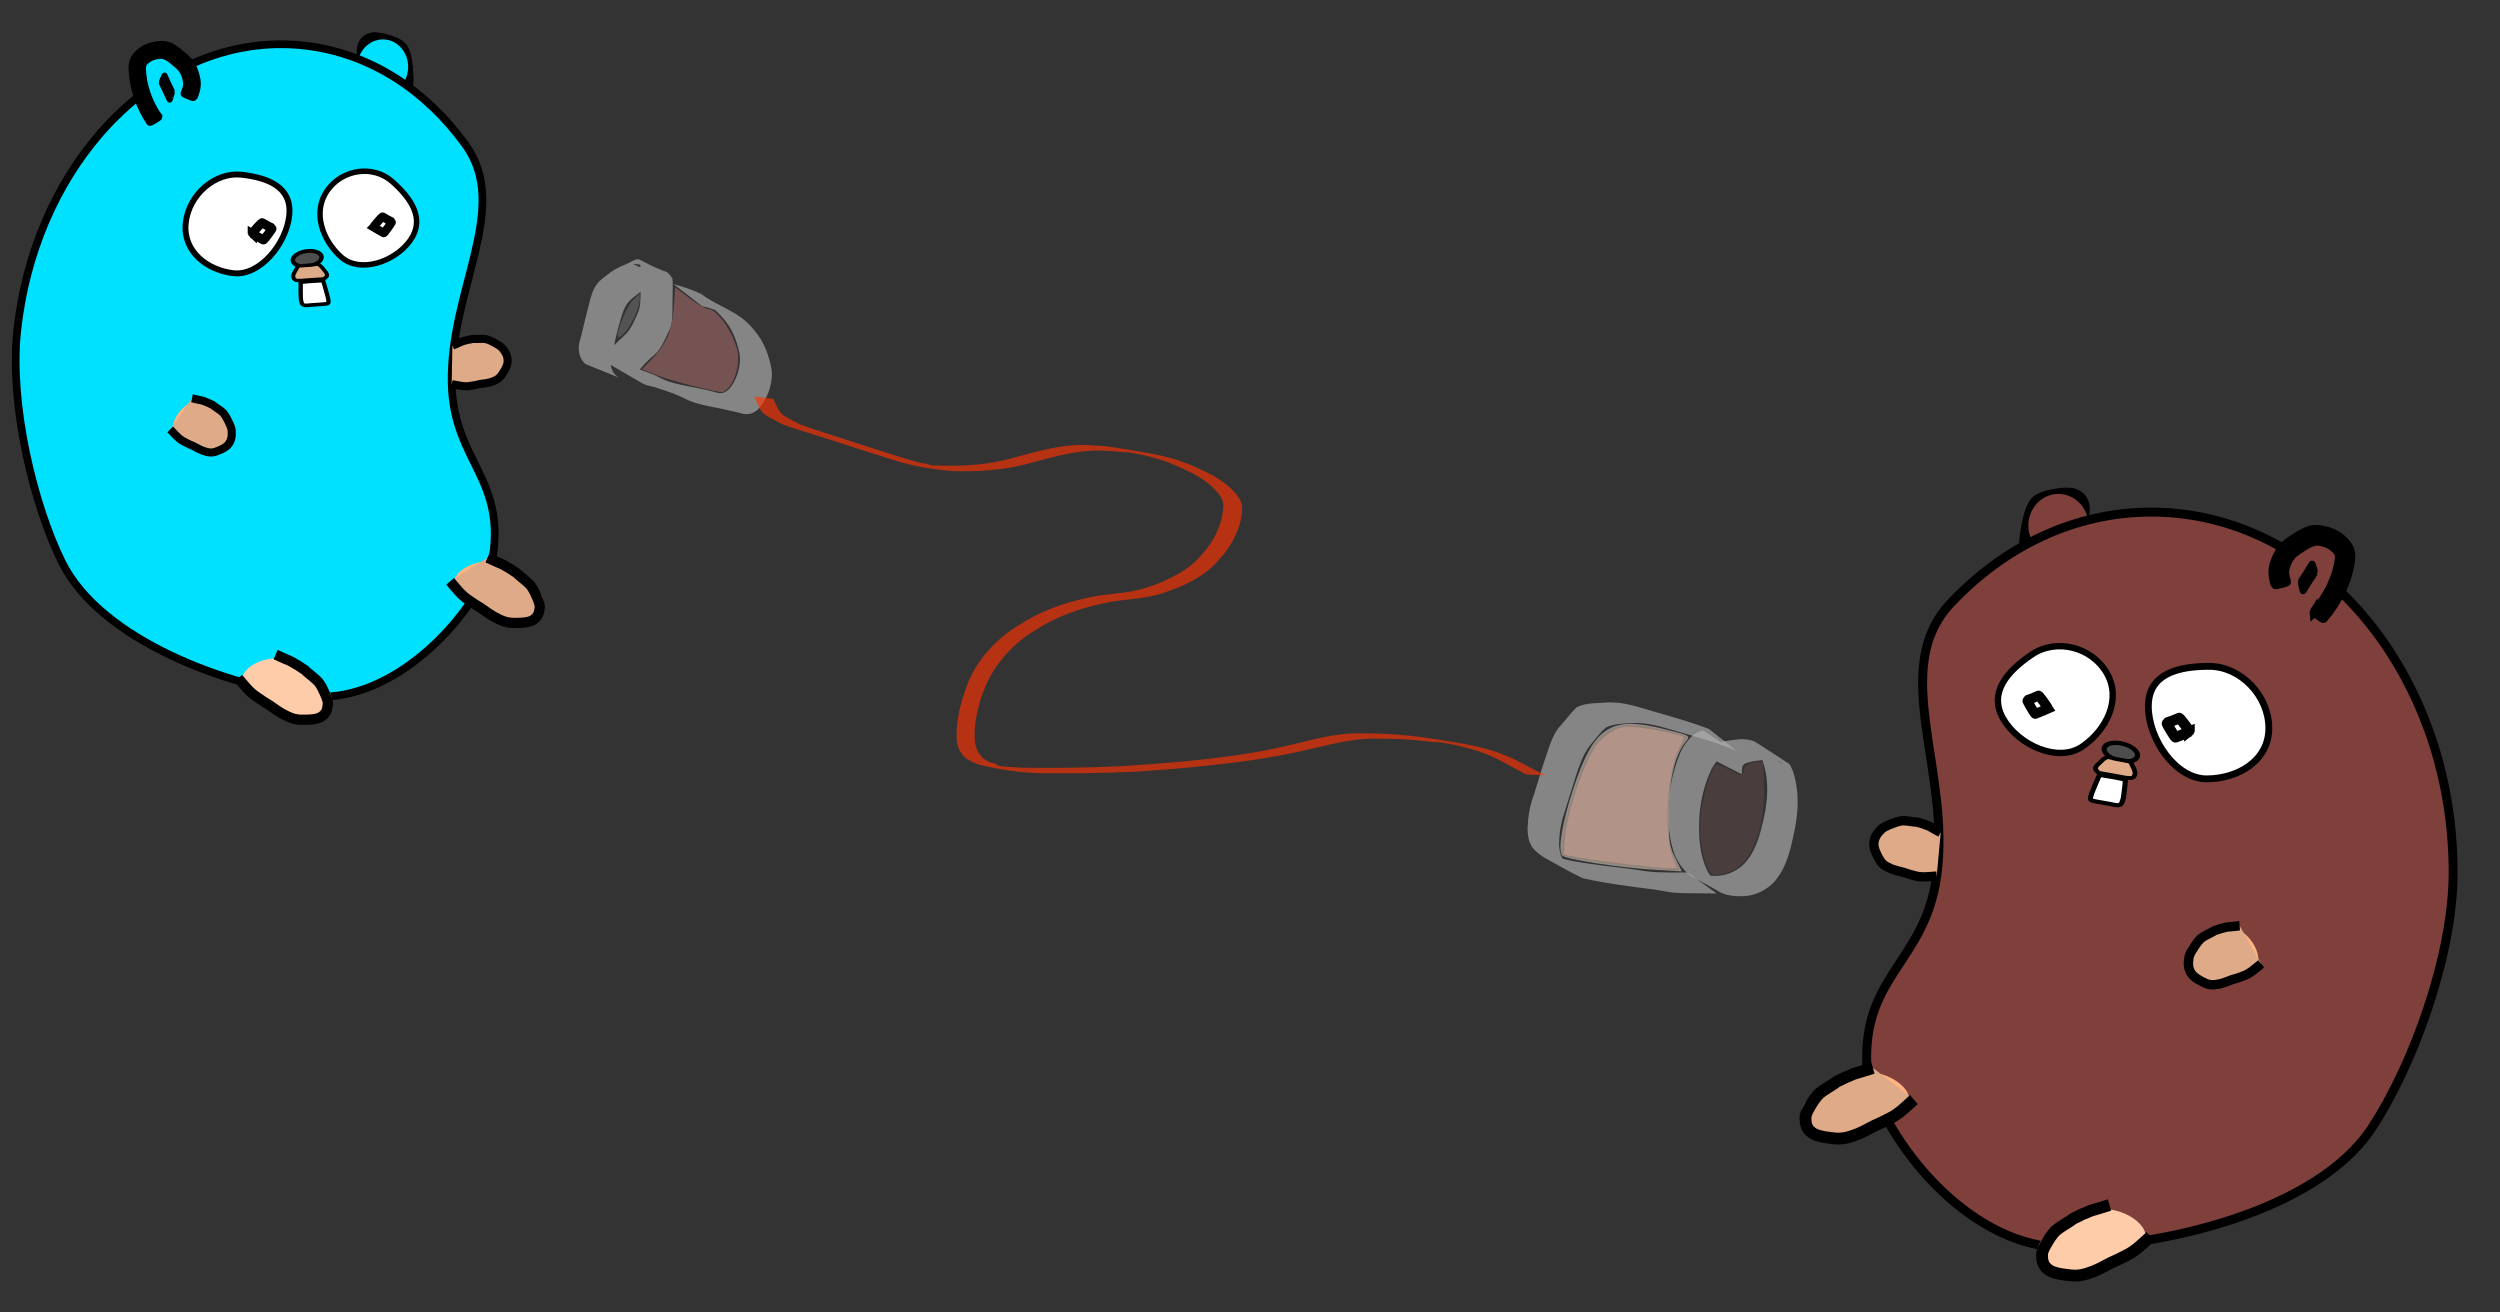 <?xml version="1.0" encoding="UTF-8" standalone="no"?>
<svg
   xmlns:dc="http://purl.org/dc/elements/1.1/"
   xmlns:cc="http://creativecommons.org/ns#"
   xmlns:rdf="http://www.w3.org/1999/02/22-rdf-syntax-ns#"
   xmlns:svg="http://www.w3.org/2000/svg"
   xmlns="http://www.w3.org/2000/svg"
   xmlns:sodipodi="http://sodipodi.sourceforge.net/DTD/sodipodi-0.dtd"
   xmlns:inkscape="http://www.inkscape.org/namespaces/inkscape"
   inkscape:version="1.0 (4035a4f, 2020-05-01)"
   sodipodi:docname="channels.svg"
   id="svg8"
   version="1.1"
   viewBox="0 0 200 105"
   height="105mm"
   width="200mm">
  <rect x="0" y="0" width="200" height="105" fill="#333333" stroke="none"/>
  <defs
     id="defs2" />
  <sodipodi:namedview
     inkscape:window-maximized="0"
     inkscape:window-y="38"
     inkscape:window-x="357"
     inkscape:window-height="1174"
     inkscape:window-width="1849"
     showgrid="false"
     inkscape:document-rotation="0"
     inkscape:current-layer="layer1"
     inkscape:document-units="mm"
     inkscape:cy="566.92913"
     inkscape:cx="944.88189"
     inkscape:zoom="0.61965417"
     inkscape:pageshadow="2"
     inkscape:pageopacity="0.0"
     borderopacity="1.0"
     bordercolor="#666666"
     pagecolor="#ffffff"
     id="base" />
  <g
     id="layer1"
     inkscape:groupmode="layer"
     inkscape:label="Layer 1">
    <path
       d="m 165.626,44.051 c 0.218,-0.73 0.332,-1.505 0.451,-2.278 0.019,-0.334 0.221,-0.95 0.101,-1.255 -0.133,-0.121 -0.305,-0.243 -0.461,-0.286 -0.063,-0.017 -0.128,-0.012 -0.192,-0.018 -0.571,-0.006 -1.135,0.092 -1.695,0.248 -0.314,0.092 -0.604,0.212 -0.816,0.575 -0.225,0.446 -0.316,0.98 -0.413,1.506 -0.064,0.342 -0.097,0.693 -0.111,1.047 -0.008,0.179 0.047,0.344 0.093,0.507 0.063,0.117 0.113,0.249 0.193,0.345 0.016,0.033 -0.51,0.598 -0.527,0.566 v 0 c -0.111,-0.19 -0.217,-0.388 -0.287,-0.618 -0.075,-0.275 -0.139,-0.564 -0.121,-0.864 0.018,-0.409 0.064,-0.815 0.14,-1.21 0.123,-0.632 0.235,-1.274 0.507,-1.812 0.051,-0.092 0.097,-0.191 0.154,-0.275 0.254,-0.382 0.616,-0.509 0.957,-0.626 0.71,-0.188 1.431,-0.329 2.155,-0.253 0.433,0.119 0.849,0.297 1.052,0.927 0.016,0.09 0.04,0.177 0.049,0.269 0.047,0.48 -0.11,0.953 -0.16,1.418 -0.126,0.783 -0.243,1.569 -0.436,2.325 -0.008,0.039 -0.637,-0.199 -0.63,-0.238 z"
       id="path953"
       style="opacity:1;fill:#000000;fill-opacity:1;stroke:#000000;stroke-width:0.635;stroke-miterlimit:4;stroke-dasharray:none;stroke-opacity:1" />
    <g
       transform="translate(-43.917,-85.948)"
       id="g1221">
      <ellipse
         style="opacity:1;fill:#7f403c;fill-opacity:1;stroke:#000000;stroke-width:0;stroke-miterlimit:4;stroke-dasharray:none;stroke-opacity:1"
         id="path981"
         cx="-208.593"
         cy="127.988"
         rx="2.406"
         ry="2.527"
         transform="scale(-1,1)" />
      <path
         id="path911"
         style="fill:#7f403c;fill-opacity:1;stroke:#000000;stroke-width:0.716;stroke-miterlimit:4;stroke-dasharray:none;stroke-opacity:1"
         d="m 198.853,156.036 c -0.984,7.103 -6.248,8.006 -5.539,15.881 2.048,6.442 8.645,13.823 15.733,13.823 7.696,0 20.185,-2.844 24.607,-9.542 3.239,-4.907 6.513,-13.721 6.513,-20.453 0,-7.151 -2.18,-13.694 -5.79,-18.732 -4.428,-6.181 -11.008,-10.098 -18.354,-10.098 -6.169,0 -11.798,2.763 -16.066,7.309 -4.957,5.28 0.069,13.352 -1.104,21.813 z"
         sodipodi:nodetypes="scsssssss" />
      <ellipse
         style="opacity:1;fill:#80413d;fill-opacity:0.994;stroke:#000000;stroke-width:0;stroke-miterlimit:4;stroke-dasharray:none;stroke-opacity:0.988"
         id="path961"
         cx="-229.162"
         cy="132.152"
         rx="2.295"
         ry="2.916"
         transform="scale(-1,1)" />
    </g>
    <path
       d="m 136.775,60.632 c -0.003,-0.946 0.276,-1.096 1.167,-1.336 0.67,-0.084 1.396,-0.256 2.071,-0.091 0.142,0.035 0.286,0.077 0.411,0.154 0.932,0.57 1.835,1.186 2.753,1.779 0.084,0.181 0.186,0.356 0.251,0.544 0.373,1.079 0.447,2.309 0.339,3.435 -0.032,0.335 -0.095,0.665 -0.142,0.998 -0.224,1.097 -0.432,2.223 -0.915,3.243 -0.25,0.528 -0.339,0.612 -0.666,1.073 -0.626,0.72 -1.482,1.175 -2.437,1.257 -0.201,0.017 -0.404,0.004 -0.607,0.006 -0.505,-0.021 -1.021,-0.096 -1.464,-0.36 -2.255,-1.34 -2.548,-1.096 -3.466,-2.719 -0.613,-1.487 -0.666,-3.106 -0.558,-4.689 0.114,-1.319 0.44,-2.598 0.959,-3.813 0.225,-0.457 0.531,-0.882 0.895,-1.239 0.24,-0.227 0.545,-0.342 0.846,-0.464 0,0 2.397,1.6 2.397,1.6 v 0 c -0.271,0.118 -0.561,0.186 -0.78,0.395 -0.375,0.282 -0.665,0.696 -0.896,1.097 -0.554,1.161 -0.864,2.408 -0.975,3.69 -0.092,1.548 -0.04,3.136 0.669,4.553 0.112,0.168 0.21,0.346 0.335,0.503 0.117,0.147 0.563,0.481 0.389,0.408 -0.706,-0.295 -1.343,-0.732 -2.019,-1.09 -0.14,-0.074 0.266,0.172 0.41,0.238 0.429,0.197 0.527,0.174 0.997,0.238 0.193,0.01 0.385,0.036 0.578,0.03 0.889,-0.029 1.716,-0.421 2.317,-1.069 0.32,-0.424 0.415,-0.511 0.659,-1.003 0.49,-0.984 0.717,-2.082 0.934,-3.15 0.042,-0.325 0.101,-0.649 0.126,-0.976 0.082,-1.091 -0.013,-2.333 -0.479,-3.342 -0.079,-0.172 -0.2,-0.321 -0.3,-0.482 0.69,0.357 1.377,0.722 2.071,1.072 0.127,0.064 -0.237,-0.161 -0.369,-0.214 -0.137,-0.055 -0.283,-0.087 -0.43,-0.105 -0.52,-0.063 -1.064,0.025 -1.577,0.094 -0.81,0.185 -0.956,0.184 -0.913,1.047 0,0 -2.578,-1.314 -2.578,-1.314 z"
       id="path833"
       style="fill:#b3b3b3;fill-opacity:0.642;stroke:#000000;stroke-width:0" />
    <path
       d="m 138.982,60.105 c -1.239,-0.56 -2.549,-0.931 -3.848,-1.32 -1.173,-0.309 -2.332,-0.752 -3.542,-0.902 -0.209,-0.026 -0.42,-0.031 -0.63,-0.047 -0.809,0.039 -1.678,0.02 -2.441,0.333 -0.549,0.439 -0.948,1.035 -1.399,1.569 -0.474,0.64 -0.735,1.416 -0.994,2.162 -0.327,1.018 -0.634,2.041 -0.961,3.058 -0.296,0.869 -0.446,1.772 -0.44,2.688 0.074,1.108 0.531,1.479 1.46,1.978 -0.605,-0.374 -1.275,-0.658 -1.815,-1.122 -0.205,-0.176 0.515,0.164 0.777,0.231 0.912,0.231 1.86,0.341 2.791,0.473 0.92,0.116 1.842,0.222 2.761,0.345 0.6,0.106 1.2,0.187 1.808,0.225 0.835,0.033 1.671,0.031 2.506,0.02 0,0 2.315,1.682 2.315,1.682 v 0 c -0.843,-0.011 -1.686,-0.017 -2.529,-0.023 -0.615,-0.008 -1.219,-0.056 -1.821,-0.192 -0.928,-0.166 -1.873,-0.246 -2.805,-0.383 -0.681,-0.097 -1.362,-0.199 -2.04,-0.318 -0.144,-0.025 -1.429,-0.262 -1.574,-0.332 -1.026,-0.488 -2,-1.077 -3,-1.615 -0.99,-0.635 -1.302,-1.059 -1.358,-2.256 0.029,-0.94 0.158,-1.87 0.501,-2.751 0.331,-1.019 0.61,-2.052 0.961,-3.064 0.265,-0.779 0.503,-1.623 1.001,-2.287 0.501,-0.544 0.933,-1.148 1.459,-1.67 0.78,-0.407 1.736,-0.311 2.588,-0.402 0.566,0.026 0.762,0.016 1.326,0.124 0.988,0.189 1.945,0.542 2.915,0.798 1.266,0.375 2.54,0.727 3.77,1.213 0,0 2.257,1.788 2.257,1.788 z"
       id="path835"
       style="fill:#b3b3b3;fill-opacity:0.642;stroke:none;stroke-width:0" />
    <path
       d="m 53.879,22.727 c 0.765,0.209 1.51,0.451 2.224,0.797 1.083,0.836 2.508,1.251 3.552,2.173 0.367,0.325 0.668,0.693 0.966,1.079 0.558,0.77 0.868,1.648 1.064,2.569 0.143,0.631 0.034,1.258 -0.144,1.868 -0.198,0.564 -0.484,1.106 -0.9,1.539 -0.372,0.311 -0.666,0.418 -1.144,0.362 -0.596,-0.15 -1.192,-0.292 -1.794,-0.417 -0.628,-0.122 -1.255,-0.239 -1.872,-0.406 -0.435,-0.124 -0.853,-0.294 -1.252,-0.505 -0.598,-0.283 -1.221,-0.504 -1.854,-0.693 -0.423,-0.186 -0.94,-0.201 -1.345,-0.431 -0.883,-0.502 -1.754,-1.024 -2.631,-1.536 -0.318,-0.422 -0.257,-0.646 0.002,-1.085 0.402,-0.482 0.877,-0.9 1.334,-1.328 0.411,-0.44 0.643,-1 0.882,-1.543 0.192,-0.368 0.243,-0.749 0.266,-1.157 0.027,-0.565 0.02,-1.13 0.002,-1.695 -0.008,-0.243 -0.01,-0.487 -0.013,-0.73 -0.021,-0.154 0.102,-0.464 -0.129,-0.437 -1.007,-0.089 -0.069,-0.017 2.347,1.381 0.023,0.014 -0.05,-0.021 -0.076,-0.029 -0.104,-0.032 -0.184,-0.036 -0.291,-0.019 -0.281,0.09 -0.541,0.235 -0.809,0.358 -0.421,0.15 -0.813,0.356 -1.173,0.62 -0.291,0.231 -0.613,0.449 -0.847,0.741 -0.322,0.409 -0.461,0.903 -0.604,1.395 -0.293,0.887 -0.452,1.806 -0.662,2.713 -0.163,0.584 -0.207,0.861 0.049,1.408 0.106,0.209 0.29,0.349 0.475,0.485 0,0 -2.686,-1.092 -2.686,-1.092 v 0 c -0.171,-0.178 -0.32,-0.369 -0.405,-0.604 -0.187,-0.567 -0.119,-0.985 0.062,-1.548 0.224,-0.906 0.43,-1.816 0.671,-2.718 0.135,-0.534 0.278,-1.067 0.611,-1.517 0.237,-0.324 0.598,-0.545 0.903,-0.801 0.368,-0.284 0.766,-0.518 1.198,-0.688 0.285,-0.108 0.551,-0.262 0.824,-0.397 0.086,-0.03 0.168,-0.073 0.258,-0.091 0.008,-0.002 0.187,-0.003 0.2,0.004 2.565,1.379 2.011,0.646 2.647,1.511 0.049,0.212 0.021,0.429 0.03,0.645 -0.002,0.24 -5.3e-4,0.48 -0.006,0.72 -0.013,0.568 -0.014,1.136 -0.022,1.705 -0.026,0.448 -0.09,0.853 -0.323,1.246 -0.267,0.571 -0.511,1.168 -0.939,1.642 -0.44,0.404 -0.903,0.791 -1.278,1.259 -0.183,0.341 -0.12,0.474 0.189,0.704 -0.77,-0.437 -1.54,-0.874 -2.309,-1.312 0.068,0.037 0.133,0.08 0.204,0.11 0.364,0.157 0.761,0.227 1.132,0.365 0.633,0.184 1.258,0.388 1.865,0.644 0.413,0.177 0.794,0.429 1.232,0.553 0.615,0.175 1.233,0.331 1.868,0.42 0.589,0.143 1.19,0.236 1.773,0.408 0.404,0.125 0.63,0.124 0.991,-0.126 0.41,-0.369 0.661,-0.887 0.833,-1.404 0.156,-0.57 0.237,-1.148 0.1,-1.733 -0.198,-0.888 -0.532,-1.722 -1.102,-2.442 -0.307,-0.369 -0.615,-0.716 -0.991,-1.016 -0.774,-0.618 -2.657,-1.562 1.285,0.646 -0.682,-0.363 -1.39,-0.637 -2.146,-0.804 0,0 -2.292,-1.765 -2.292,-1.765 z"
       id="path837"
       style="fill:#b3b3b3;fill-opacity:0.642;stroke:#000000;stroke-width:0" />
    <path
       d="m 122.113,61.967 c -0.965,-0.481 -1.878,-1.07 -2.871,-1.496 -0.357,-0.153 -0.726,-0.279 -1.088,-0.419 -1.4,-0.376 -1.475,-0.434 -2.975,-0.667 -0.107,-0.017 -0.218,0.009 -0.326,-7.9e-4 -0.548,-0.048 -1.093,-0.128 -1.641,-0.172 -1.451,-0.118 -1.832,-0.101 -3.256,-0.121 -2.011,-0.012 -3.936,0.586 -5.881,1.005 -2.033,0.438 -1.664,0.35 -3.792,0.7 -3.103,0.441 -6.227,0.729 -9.354,0.936 -2.638,0.122 -5.281,0.151 -7.921,0.116 -1.565,-0.051 -3.112,-0.289 -4.633,-0.663 -0.379,-0.093 -0.972,-0.384 -1.265,-0.67 -0.145,-0.141 -0.236,-0.33 -0.354,-0.494 -0.064,-0.211 -0.157,-0.415 -0.192,-0.633 -0.087,-0.544 -0.023,-1.241 0.05,-1.772 0.154,-1.126 0.486,-2.1 0.887,-3.156 0.611,-1.375 1.554,-2.565 2.707,-3.528 0.705,-0.589 1.068,-0.777 1.843,-1.259 1.719,-1.015 3.609,-1.599 5.555,-1.974 1.191,-0.204 2.409,-0.233 3.583,-0.537 0.689,-0.179 1.074,-0.341 1.735,-0.587 0.931,-0.409 1.851,-0.897 2.615,-1.58 0.316,-0.283 0.663,-0.702 0.94,-1.022 0.599,-0.741 1.014,-1.601 1.263,-2.517 0.067,-0.461 0.214,-0.994 0.047,-1.454 -0.038,-0.106 -0.104,-0.201 -0.156,-0.301 -0.922,-1.322 -2.475,-1.995 -3.911,-2.604 -1.177,-0.485 -2.429,-0.751 -3.682,-0.952 -0.05,-0.008 0.192,0.061 0.141,0.059 -0.371,-0.018 -0.738,-0.078 -1.108,-0.106 -0.328,-0.025 -0.658,-0.035 -0.987,-0.053 -1.937,-0.044 -3.806,0.503 -5.659,0.997 -2.097,0.583 -4.1,0.706 -6.259,0.643 -1.38,-0.109 -2.761,-0.336 -4.096,-0.707 -0.379,-0.105 -1.613,-0.502 -1.9,-0.593 -2.012,-0.646 -4.025,-1.292 -6.04,-1.928 -0.533,-0.152 -1.055,-0.338 -1.576,-0.524 -0.404,-0.24 -0.845,-0.42 -1.235,-0.682 -0.336,-0.165 -0.486,-0.49 -0.658,-0.8 -0.113,-0.238 -0.207,-0.483 -0.313,-0.724 0,0 1.52,0.177 1.52,0.177 v 0 c 0.104,0.238 0.199,0.482 0.325,0.71 0.169,0.299 0.343,0.567 0.662,0.724 0.399,0.238 0.816,0.451 1.238,0.647 0.508,0.173 1.008,0.371 1.524,0.519 1.99,0.651 3.982,1.296 5.979,1.925 0.401,0.123 1.478,0.46 1.949,0.585 0.238,0.063 0.953,0.097 0.718,0.17 -0.272,0.085 -0.562,-0.098 -0.846,-0.13 -0.454,-0.051 1.963,0.317 1.36,0.176 2.148,0.084 4.177,-0.01 6.264,-0.596 1.855,-0.506 3.727,-1.062 5.668,-1.042 0.657,0.034 1.481,0.064 2.127,0.155 0.872,0.123 1.739,0.275 2.606,0.425 0.818,0.142 1.82,0.343 2.614,0.585 0.371,0.113 0.728,0.265 1.092,0.398 1.473,0.635 3.067,1.336 3.991,2.715 0.053,0.115 0.12,0.224 0.159,0.344 0.159,0.485 0.011,1.037 -0.064,1.521 -0.27,0.935 -0.701,1.815 -1.316,2.574 -0.235,0.271 -0.691,0.811 -0.952,1.049 -0.768,0.699 -1.704,1.2 -2.646,1.618 -0.613,0.231 -1.107,0.432 -1.741,0.606 -1.172,0.321 -2.391,0.349 -3.585,0.541 -1.945,0.359 -3.838,0.919 -5.562,1.918 -0.756,0.461 -1.151,0.666 -1.839,1.232 -1.145,0.941 -2.078,2.112 -2.69,3.464 -0.132,0.344 -0.281,0.682 -0.396,1.032 -0.357,1.094 -0.695,2.654 -0.471,3.807 0.039,0.203 0.136,0.39 0.203,0.585 0.358,0.452 0.33,0.514 0.877,0.786 0.226,0.113 0.535,0.088 0.708,0.272 0.112,0.12 -0.651,-0.069 -0.49,-0.04 0.915,0.168 1.393,0.171 2.336,0.235 2.632,0.041 5.267,0.007 7.897,-0.112 3.156,-0.193 6.312,-0.448 9.443,-0.894 2.035,-0.339 1.807,-0.273 3.754,-0.703 1.944,-0.43 3.864,-1.053 5.878,-1.041 1.363,0.019 1.888,0.005 3.269,0.113 1.668,0.129 2.895,0.342 4.635,0.635 0.545,0.092 1.091,0.188 1.63,0.311 0.471,0.108 0.933,0.255 1.399,0.383 0.371,0.144 0.747,0.275 1.112,0.431 1.018,0.437 1.949,1.048 2.968,1.481 0,0 -1.544,-0.05 -1.544,-0.05 z"
       id="path845"
       style="fill:#ff3300;fill-opacity:0.642;stroke:#000000;stroke-width:0" />
    <path
       id="path849"
       d="m 138.247,69.798 c 1.762,-0.565 2.877,-3.133 2.877,-6.624 0,-1.146 -0.056,-2.14 -0.125,-2.208 -0.069,-0.069 -0.42,-0.049 -0.781,0.044 -0.459,0.118 -0.675,0.298 -0.719,0.597 -0.077,0.529 -0.042,0.53 -1.195,-0.054 -0.73,-0.37 -0.996,-0.427 -1.144,-0.244 -0.316,0.39 -0.803,2.006 -1.044,3.463 -0.367,2.222 0.31,5.301 1.155,5.251 0.185,-0.011 0.624,-0.112 0.975,-0.225 z"
       style="fill:#574344;fill-opacity:0.642;stroke:none;stroke-width:0" />
    <path
       id="path873"
       d="m 134.028,68.656 c -0.481,-0.971 -0.521,-1.242 -0.521,-3.495 0,-2.658 0.451,-4.678 1.28,-5.732 0.472,-0.601 0.56,-0.542 -1.653,-1.104 -4.299,-1.091 -5.631,-0.208 -7.285,4.824 -0.867,2.638 -1.226,4.787 -0.883,5.285 0.211,0.307 4.67,0.993 7.5,1.155 l 2.084,0.119 z"
       style="fill:#c8beb7;fill-opacity:0.642;stroke:#000000;stroke-width:0" />
    <path
       id="path875"
       d="m 133.863,68.472 c -0.443,-1.097 -0.466,-1.336 -0.363,-3.745 0.123,-2.867 0.305,-3.773 1.003,-4.979 l 0.477,-0.823 -1.03,-0.291 c -4.924,-1.389 -6.236,-0.64 -7.972,4.553 -0.513,1.533 -0.845,2.928 -0.914,3.831 l -0.107,1.42 0.954,0.204 c 1.255,0.268 5.06,0.759 6.936,0.895 l 1.489,0.108 z"
       style="fill:#917c6f;fill-opacity:0.642;stroke:#000000;stroke-width:0" />
    <path
       id="path877"
       d="m 133.781,68.478 c -0.694,-1.826 -0.41,-6.631 0.501,-8.487 0.262,-0.533 0.455,-0.991 0.428,-1.017 -0.17,-0.17 -2.593,-0.687 -3.669,-0.783 -1.119,-0.1 -1.402,-0.054 -2.097,0.336 -0.442,0.248 -1.022,0.767 -1.289,1.153 -1.024,1.477 -2.355,5.524 -2.476,7.527 l -0.071,1.169 1.27,0.235 c 1.604,0.297 6.209,0.845 7.101,0.845 h 0.674 z"
       style="fill:#c39d93;fill-opacity:0.642;stroke:#000000;stroke-width:0" />
    <path
       id="path879"
       d="m 58.295,30.999 c 0.597,-0.66 0.924,-2.117 0.679,-3.027 -0.421,-1.563 -1.625,-3.242 -2.327,-3.242 -0.175,0 -0.839,-0.39 -1.475,-0.867 l -1.157,-0.867 -0.108,1.599 c -0.124,1.846 -0.582,2.916 -1.775,4.153 l -0.768,0.796 1.326,0.521 c 1.057,0.415 4.562,1.305 5.144,1.305 0.069,0 0.277,-0.167 0.462,-0.372 z"
       style="fill:#9c6666;fill-opacity:0.642;stroke:#000000;stroke-width:0" />
    <path
       id="path881"
       d="m 49.966,26.634 c 0.529,-0.563 1.207,-2.058 1.213,-2.672 l 0.004,-0.476 -0.558,0.535 c -0.518,0.497 -1.398,2.726 -1.167,2.957 0.053,0.053 0.281,-0.102 0.507,-0.343 z"
       style="fill:#666666;fill-opacity:0.642;stroke:#000000;stroke-width:0" />
    <path
       sodipodi:nodetypes="sssss"
       d="m 171.867,56.507 c 0,2.62 2.175,5.802 4.662,5.802 2.487,0 4.978,-1.437 4.978,-4.057 0,-2.62 -2.28,-4.944 -4.767,-4.944 -2.487,0 -4.873,0.579 -4.873,3.199 z"
       style="opacity:1;fill:#ffffff;fill-opacity:1;stroke:#000000;stroke-width:0.547;stroke-miterlimit:4;stroke-dasharray:none;stroke-opacity:1"
       id="path914" />
    <path
       d="m 175.154,58.539 c -0.366,0.154 -0.734,0.305 -1.108,0.443 -0.052,0.028 -0.752,-1.128 -0.7,-1.156 v 0 c 0.338,-0.106 0.665,-0.239 0.989,-0.38 0.05,-0.033 0.868,1.061 0.819,1.094 z"
       id="path919"
       style="opacity:1;fill:#ffffff;fill-opacity:1;stroke:#000000;stroke-width:0.848;stroke-miterlimit:4;stroke-dasharray:none;stroke-opacity:1" />
    <path
       id="path914-5"
       style="opacity:1;fill:#ffffff;fill-opacity:1;stroke:#000000;stroke-width:0.51;stroke-miterlimit:4;stroke-dasharray:none;stroke-opacity:1"
       d="m 160.26,57.504 c 1.218,2.115 4.382,3.54 6.309,2.232 1.927,-1.308 3.188,-3.778 1.971,-5.892 -1.218,-2.115 -4.065,-2.792 -5.992,-1.484 -1.927,1.308 -3.506,3.03 -2.288,5.144 z"
       sodipodi:nodetypes="sssss" />
    <path
       style="opacity:1;fill:#ffffff;fill-opacity:1;stroke:#000000;stroke-width:0.79;stroke-miterlimit:4;stroke-dasharray:none;stroke-opacity:1"
       id="path919-8"
       d="m 163.834,56.69 c -0.335,0.146 -0.671,0.29 -1.012,0.421 -0.048,0.027 -0.687,-1.074 -0.64,-1.101 v 0 c 0.309,-0.101 0.608,-0.227 0.903,-0.362 0.045,-0.031 0.793,1.01 0.748,1.041 z" />
    <path
       d="m 185.13,48.922 c 0.555,-0.571 0.984,-1.24 1.34,-1.956 0.342,-0.719 0.601,-1.489 0.689,-2.286 0.066,-0.48 -0.221,-0.72 -0.559,-0.985 -0.385,-0.284 -0.837,-0.388 -1.299,-0.437 0.008,0.006 0.033,0.016 0.024,0.019 -0.055,0.017 -0.113,0.018 -0.17,0.027 -0.071,0.02 -0.142,0.037 -0.212,0.06 -0.232,0.078 -0.438,0.199 -0.648,0.324 -0.337,0.233 -0.704,0.42 -0.981,0.731 -0.256,0.288 -0.407,0.655 -0.514,1.025 -0.059,0.211 -0.051,0.417 -0.013,0.629 0.023,0.16 0.073,0.311 0.12,0.464 0.009,0.039 -0.874,0.268 -0.884,0.229 v 0 c -0.058,-0.187 -0.111,-0.375 -0.139,-0.57 -0.055,-0.338 -0.056,-0.674 0.04,-1.006 0.149,-0.474 0.351,-0.944 0.665,-1.327 0.326,-0.379 0.725,-0.638 1.146,-0.894 0.383,-0.242 0.937,-0.568 1.396,-0.6 0.164,-0.012 0.329,0.013 0.493,0.021 0.591,0.101 1.155,0.292 1.632,0.681 0.572,0.496 0.873,0.915 0.785,1.722 -0.123,0.88 -0.393,1.738 -0.771,2.536 -0.38,0.769 -0.838,1.489 -1.401,2.132 -0.022,0.032 -0.761,-0.509 -0.739,-0.542 z"
       id="path951"
       style="opacity:1;fill:#000000;fill-opacity:1;stroke:#000000;stroke-width:0.745;stroke-miterlimit:4;stroke-dasharray:none;stroke-opacity:1" />
    <path
       d="m 185.176,45.805 c -0.308,0.494 -0.62,0.973 -0.928,1.465 -0.018,0.027 -0.171,-0.741 -0.153,-0.769 v 0 c 0.293,-0.447 0.586,-0.895 0.87,-1.383 0.017,-0.033 0.229,0.656 0.212,0.688 z"
       id="path957"
       style="opacity:1;fill:#000000;fill-opacity:1;stroke:#000000;stroke-width:0.536;stroke-miterlimit:4;stroke-dasharray:none;stroke-opacity:1" />
    <path
       sodipodi:nodetypes="sssss"
       d="m 175.331,75.434 c -0.952,1.07 -0.201,3.142 1.205,3.484 1.061,0.258 2.351,-0.702 3.496,-1.168 1.407,-0.572 0.262,-2.979 -1.205,-3.484 -1.274,-0.438 -2.579,0.138 -3.496,1.168 z"
       style="opacity:1;fill:#ffb380;fill-opacity:1;stroke:#000000;stroke-width:0;stroke-miterlimit:4;stroke-dasharray:none;stroke-opacity:1"
       id="path1040" />
    <path
       sodipodi:nodetypes="csscccccccccscc"
       id="path1072"
       d="m 180.9,77.104 c -0.006,0.005 -0.011,0.009 -0.017,0.014 -0.422,0.338 -0.913,0.796 -1.42,0.96 -0.054,0.018 -0.465,0.173 -0.506,0.18 -0.584,0.147 -0.801,0.307 -1.308,0.436 -0.557,0.122 -0.918,0.155 -1.429,-0.139 0,0 -0.682,-0.311 -0.915,-0.684 -0.301,-0.469 -0.25,-0.87 -0.176,-1.339 0.07,-0.265 0.235,-0.517 0.409,-0.781 0.172,-0.261 0.323,-0.469 0.548,-0.688 0.311,-0.228 0.461,-0.266 0.8,-0.453 0.3,-0.114 -0.05,-0.074 0.639,-0.275 0.113,-0.065 0.276,-0.065 0.398,-0.111 0.174,-0.065 0.364,-0.074 0.546,-0.087 0.173,-0.007 0.537,-0.063 0.701,-0.076"
       style="fill:#deaa87;stroke:#000000;stroke-width:0.75;stroke-linecap:butt;stroke-linejoin:miter;stroke-miterlimit:4;stroke-dasharray:none;stroke-opacity:1" />
    <path
       id="path1040-6"
       style="opacity:1;fill:#ffccaa;fill-opacity:1;stroke:#000000;stroke-width:0;stroke-miterlimit:4;stroke-dasharray:none;stroke-opacity:1"
       d="m 163.402,99.11 c -1.156,1.42 0.443,3.287 2.604,3.158 1.63,-0.097 3.312,-1.519 4.897,-2.387 1.947,-1.065 -0.315,-3.141 -2.604,-3.158 -1.988,-0.015 -3.783,1.019 -4.897,2.387 z"
       sodipodi:nodetypes="sssss" />
    <path
       style="fill:none;stroke:#000000;stroke-width:0.947;stroke-linecap:butt;stroke-linejoin:miter;stroke-miterlimit:4;stroke-dasharray:none;stroke-opacity:1"
       d="m 172.035,98.925 c -0.008,0.007 -0.015,0.013 -0.022,0.02 -0.544,0.49 -1.163,1.126 -1.875,1.467 -0.076,0.037 -0.647,0.335 -0.707,0.357 -0.83,0.349 -1.113,0.588 -1.832,0.892 -0.795,0.315 -1.321,0.471 -2.147,0.344 0,0 -1.082,-0.087 -1.515,-0.389 -0.556,-0.377 -0.575,-0.806 -0.575,-1.312 0.042,-0.295 0.226,-0.61 0.421,-0.939 0.193,-0.326 0.368,-0.59 0.648,-0.891 0.407,-0.339 0.619,-0.43 1.077,-0.736 0.417,-0.219 -0.091,-0.059 0.88,-0.499 0.151,-0.105 0.393,-0.16 0.563,-0.249 0.242,-0.126 0.521,-0.2 0.788,-0.275 0.254,-0.066 0.78,-0.248 1.02,-0.317"
       id="path1072-5"
       sodipodi:nodetypes="csscccccccccscc" />
    <path
       sodipodi:nodetypes="sssss"
       d="m 144.478,88.149 c -1.156,1.42 0.443,3.287 2.604,3.158 1.63,-0.097 3.312,-1.519 4.897,-2.387 1.947,-1.065 -0.315,-3.141 -2.604,-3.158 -1.988,-0.015 -3.783,1.019 -4.897,2.387 z"
       style="opacity:1;fill:#ffb380;fill-opacity:1;stroke:#000000;stroke-width:0;stroke-miterlimit:4;stroke-dasharray:none;stroke-opacity:1"
       id="path1040-6-5" />
    <path
       sodipodi:nodetypes="csscccccccccscc"
       id="path1072-5-5"
       d="m 153.111,87.964 c -0.008,0.007 -0.015,0.013 -0.022,0.02 -0.544,0.49 -1.163,1.126 -1.875,1.467 -0.076,0.037 -0.647,0.335 -0.707,0.357 -0.83,0.349 -1.113,0.588 -1.832,0.892 -0.795,0.315 -1.321,0.471 -2.147,0.344 0,0 -1.082,-0.087 -1.515,-0.389 -0.556,-0.377 -0.575,-0.806 -0.575,-1.312 0.042,-0.295 0.226,-0.61 0.421,-0.939 0.193,-0.326 0.368,-0.59 0.648,-0.891 0.407,-0.339 0.619,-0.43 1.077,-0.736 0.417,-0.219 -0.091,-0.059 0.88,-0.499 0.151,-0.105 0.393,-0.16 0.563,-0.249 0.242,-0.126 0.521,-0.2 0.788,-0.275 0.254,-0.066 0.78,-0.248 1.02,-0.317"
       style="fill:#deaa87;stroke:#000000;stroke-width:0.947;stroke-linecap:butt;stroke-linejoin:miter;stroke-miterlimit:4;stroke-dasharray:none;stroke-opacity:1" />
    <path
       style="fill:#deaa87;stroke:#000000;stroke-width:0.75;stroke-linecap:butt;stroke-linejoin:miter;stroke-miterlimit:4;stroke-dasharray:none;stroke-opacity:1"
       d="m 154.936,70.088 c -0.008,6.7e-4 -0.015,8.6e-4 -0.022,0.001 -0.539,0.036 -1.204,0.13 -1.715,-0.025 -0.055,-0.017 -0.48,-0.124 -0.518,-0.142 -0.563,-0.214 -0.833,-0.206 -1.322,-0.39 -0.527,-0.218 -0.842,-0.398 -1.093,-0.932 0,0 -0.381,-0.645 -0.36,-1.085 0.021,-0.556 0.292,-0.857 0.622,-1.199 0.209,-0.177 0.489,-0.29 0.782,-0.406 0.29,-0.116 0.533,-0.2 0.843,-0.251 0.385,-0.009 0.53,0.045 0.916,0.086 0.311,0.078 0.001,-0.089 0.681,0.14 0.13,0.011 0.263,0.105 0.39,0.137 0.18,0.046 0.341,0.147 0.498,0.241 0.146,0.093 0.477,0.256 0.619,0.339"
       id="path1072-58"
       sodipodi:nodetypes="csscccccccccscc" />
    <g
       transform="matrix(-0.671,0,0,0.544,221.736,-21.228)"
       id="g1136">
      <ellipse
         style="opacity:1;fill:#4d4d4d;fill-opacity:1;stroke:#000000;stroke-width:0.634;stroke-miterlimit:4;stroke-dasharray:none;stroke-opacity:1"
         id="path1126"
         cx="45.665"
         cy="166.604"
         rx="2.071"
         ry="1.261"
         transform="matrix(0.955,-0.295,0.204,0.979,0,0)" />
      <path
         id="rect1128"
         style="opacity:1;fill:#ffffff;fill-opacity:1;stroke:#000000;stroke-width:0.611;stroke-miterlimit:4;stroke-dasharray:none;stroke-opacity:1"
         d="m 77.045,153.679 1.111,-0.294 1.518,-0.316 0.478,-0.1 0.515,1.495 0.379,1.133 c 0.28,1.087 0.356,1.116 -0.673,1.331 l -1.642,0.363 c -1.114,0.333 -1.205,0.164 -1.43,-0.914 l -0.136,-1.24 z"
         sodipodi:nodetypes="ccccccccccc" />
      <path
         style="fill:#deaa87;fill-opacity:1;stroke:#000000;stroke-width:0.571;stroke-linecap:butt;stroke-linejoin:miter;stroke-miterlimit:4;stroke-dasharray:none;stroke-opacity:1"
         d="m 76.404,151.059 c -0.146,0.539 -0.304,0.797 -0.454,1.335 -0.149,0.555 0.129,0.886 0.129,0.886 0.203,0.182 0.367,0.2 0.689,0.136 0.241,0.01 0.445,-0.081 1.021,-0.202 0.832,-0.177 1.792,-0.4 2.348,-0.516 0.2,-0.052 0.424,-0.426 0.424,-0.426 0.16,-0.374 -0.083,-0.664 -0.202,-0.805 -0.211,-0.253 -0.399,-0.482 -0.62,-0.727 -0.171,-0.189 -0.296,-0.194 -0.467,-0.383 -0.014,-0.016 -0.014,-0.044 -0.032,-0.056 -0.045,-0.03 -0.101,0.037 -0.152,0.053 -0.096,0.029 -0.193,0.051 -0.289,0.081 -0.093,0.03 -0.358,0.133 -0.476,0.162 -0.269,0.065 -0.533,0.11 -0.797,0.187 -0.131,0.038 -0.283,0.035 -0.41,0.085 -0.02,0.007 -0.035,0.025 -0.054,0.032 -0.08,0.028 -0.331,0.033 -0.391,0.081 -0.089,0.072 -0.163,0.055 -0.269,0.077 z"
         id="path1131"
         sodipodi:nodetypes="ccccccccsscccscccccc" />
    </g>
    <path
       style="opacity:1;fill:#000000;fill-opacity:1;stroke:#000000;stroke-width:0.547;stroke-miterlimit:4;stroke-dasharray:none;stroke-opacity:1"
       id="path953-3"
       d="M 29.551,6.967 C 29.435,6.309 29.411,5.622 29.383,4.935 c 0.015,-0.294 -0.097,-0.85 0.032,-1.105 0.123,-0.093 0.279,-0.183 0.415,-0.205 0.055,-0.009 0.109,0.002 0.163,0.003 0.481,0.05 0.948,0.19 1.404,0.38 0.256,0.11 0.489,0.243 0.634,0.581 0.148,0.411 0.175,0.886 0.208,1.355 0.022,0.305 0.018,0.615 -0.004,0.924 -0.01,0.157 -0.072,0.296 -0.125,0.434 -0.064,0.096 -0.118,0.206 -0.195,0.283 -0.017,0.027 0.374,0.571 0.391,0.544 v 0 c 0.111,-0.155 0.219,-0.318 0.299,-0.512 0.089,-0.232 0.17,-0.479 0.182,-0.742 0.023,-0.359 0.022,-0.718 -0.005,-1.07 -0.044,-0.564 -0.079,-1.135 -0.258,-1.631 -0.035,-0.085 -0.064,-0.176 -0.104,-0.255 C 32.242,3.561 31.949,3.414 31.673,3.279 31.092,3.047 30.498,2.854 29.882,2.851 c -0.375,0.062 -0.742,0.177 -0.972,0.708 -0.022,0.077 -0.05,0.151 -0.066,0.23 -0.084,0.415 0.004,0.842 0.003,1.253 0.034,0.696 0.059,1.393 0.151,2.072 0.003,0.035 0.555,-0.112 0.553,-0.147 z" />
    <g
       transform="translate(-43.917,-85.948)"
       id="g1216">
      <ellipse
         ry="2.218"
         rx="2.039"
         cy="82.264"
         cx="83.751"
         id="path981-3"
         style="opacity:1;fill:#00e0ff;fill-opacity:1;stroke:#000000;stroke-width:0;stroke-miterlimit:4;stroke-dasharray:none;stroke-opacity:1"
         transform="matrix(0.994,0.114,-0.106,0.994,0,0)" />
      <path
         sodipodi:nodetypes="scsssssss"
         d="m 80.052,116.675 c 0.169,6.296 4.517,7.591 3.189,14.397 -2.323,5.426 -8.564,11.235 -14.532,10.552 -6.481,-0.741 -16.733,-4.427 -19.834,-10.7 -2.272,-4.595 -4.21,-12.606 -3.584,-18.483 0.664,-6.243 3.108,-11.745 6.616,-15.796 4.303,-4.969 10.208,-7.756 16.394,-7.048 5.195,0.594 9.678,3.548 12.85,7.927 3.684,5.087 -1.298,11.65 -1.097,19.149 z"
         style="fill:#00e0ff;fill-opacity:1;stroke:#000000;stroke-width:0.617;stroke-miterlimit:4;stroke-dasharray:none;stroke-opacity:1"
         id="path911-7" />
      <ellipse
         ry="2.56"
         rx="1.945"
         cy="85.859"
         cx="66.261"
         id="path961-7"
         style="opacity:1;fill:#00e0ff;fill-opacity:1;stroke:#000000;stroke-width:0;stroke-miterlimit:4;stroke-dasharray:none;stroke-opacity:0.988"
         transform="matrix(0.994,0.114,-0.106,0.994,0,0)" />
    </g>
    <path
       id="path914-3"
       style="opacity:1;fill:#ffffff;fill-opacity:1;stroke:#000000;stroke-width:0.472;stroke-miterlimit:4;stroke-dasharray:none;stroke-opacity:1"
       d="m 23.139,17.24 c -0.243,2.287 -2.37,4.856 -4.465,4.616 -2.095,-0.24 -4.059,-1.734 -3.815,-4.021 0.243,-2.287 2.379,-4.096 4.474,-3.857 2.095,0.24 4.049,0.975 3.806,3.262 z"
       sodipodi:nodetypes="sssss" />
    <path
       style="opacity:1;fill:#ffffff;fill-opacity:1;stroke:#000000;stroke-width:0.731;stroke-miterlimit:4;stroke-dasharray:none;stroke-opacity:1"
       id="path919-2"
       d="m 20.182,18.697 c 0.294,0.169 0.59,0.337 0.891,0.493 0.041,0.029 0.738,-0.913 0.697,-0.942 v 0 c -0.275,-0.125 -0.538,-0.273 -0.797,-0.427 -0.039,-0.033 -0.83,0.843 -0.791,0.876 z" />
    <path
       sodipodi:nodetypes="sssss"
       d="m 32.82,19.228 c -1.222,1.729 -4.019,2.668 -5.52,1.341 -1.501,-1.327 -2.334,-3.605 -1.112,-5.334 1.222,-1.729 3.682,-2.046 5.183,-0.718 1.501,1.327 2.671,2.982 1.449,4.711 z"
       style="opacity:1;fill:#ffffff;fill-opacity:1;stroke:#000000;stroke-width:0.44;stroke-miterlimit:4;stroke-dasharray:none;stroke-opacity:1"
       id="path914-5-5" />
    <path
       d="m 29.886,18.173 c 0.268,0.16 0.538,0.318 0.813,0.465 0.038,0.028 0.678,-0.871 0.641,-0.899 v 0 c -0.251,-0.118 -0.491,-0.257 -0.727,-0.403 -0.035,-0.032 -0.762,0.805 -0.727,0.837 z"
       id="path919-8-6"
       style="opacity:1;fill:#ffffff;fill-opacity:1;stroke:#000000;stroke-width:0.682;stroke-miterlimit:4;stroke-dasharray:none;stroke-opacity:1" />
    <path
       style="opacity:1;fill:#000000;fill-opacity:1;stroke:#000000;stroke-width:0.643;stroke-miterlimit:4;stroke-dasharray:none;stroke-opacity:1"
       id="path951-3"
       d="M 12.674,9.341 C 12.26,8.789 11.961,8.164 11.728,7.505 11.507,6.845 11.36,6.148 11.36,5.443 11.349,5.018 11.613,4.836 11.922,4.637 c 0.351,-0.211 0.741,-0.258 1.135,-0.257 -0.007,0.004 -0.029,0.011 -0.022,0.014 0.044,0.02 0.094,0.027 0.14,0.04 0.058,0.024 0.116,0.046 0.173,0.073 0.188,0.09 0.35,0.216 0.515,0.346 0.262,0.236 0.554,0.435 0.758,0.733 0.189,0.276 0.282,0.611 0.338,0.945 0.03,0.19 0.004,0.369 -0.048,0.551 -0.035,0.138 -0.09,0.264 -0.145,0.394 -0.011,0.033 0.711,0.318 0.723,0.285 v 0 c 0.066,-0.158 0.128,-0.317 0.17,-0.484 0.078,-0.29 0.11,-0.583 0.06,-0.882 C 15.638,5.966 15.513,5.537 15.284,5.172 15.044,4.81 14.733,4.545 14.402,4.281 14.102,4.033 13.665,3.695 13.282,3.623 c -0.137,-0.026 -0.278,-0.02 -0.417,-0.029 -0.507,0.031 -1,0.144 -1.438,0.437 -0.528,0.378 -0.82,0.715 -0.821,1.428 0.022,0.78 0.169,1.555 0.413,2.288 0.248,0.708 0.568,1.381 0.982,1.996 0.016,0.03 0.688,-0.371 0.673,-0.402 z" />
    <path
       style="opacity:1;fill:#000000;fill-opacity:1;stroke:#000000;stroke-width:0.462;stroke-miterlimit:4;stroke-dasharray:none;stroke-opacity:1"
       id="path957-4"
       d="m 12.926,6.616 c 0.214,0.461 0.432,0.909 0.646,1.368 0.013,0.026 0.213,-0.631 0.2,-0.657 v 0 c -0.205,-0.418 -0.411,-0.838 -0.604,-1.291 -0.012,-0.03 -0.254,0.55 -0.242,0.58 z" />
    <path
       id="path1040-0"
       style="opacity:1;fill:#ffb380;fill-opacity:1;stroke:#000000;stroke-width:0;stroke-miterlimit:4;stroke-dasharray:none;stroke-opacity:1"
       d="m 18.464,33.43 c 0.702,1.025 -0.122,2.762 -1.338,2.925 -0.917,0.123 -1.914,-0.839 -2.836,-1.356 -1.132,-0.635 0.056,-2.626 1.338,-2.925 1.114,-0.26 2.159,0.368 2.836,1.357 z"
       sodipodi:nodetypes="sssss" />
    <path
       style="fill:#deaa87;stroke:#000000;stroke-width:0.647;stroke-linecap:butt;stroke-linejoin:miter;stroke-miterlimit:4;stroke-dasharray:none;stroke-opacity:1"
       d="m 13.619,34.351 c 0.005,0.005 0.009,0.009 0.013,0.014 0.324,0.336 0.695,0.783 1.107,0.975 0.044,0.021 0.376,0.196 0.41,0.206 0.478,0.184 0.646,0.345 1.061,0.507 0.457,0.16 0.759,0.224 1.217,0.016 0,0 0.603,-0.206 0.834,-0.509 0.297,-0.38 0.292,-0.735 0.272,-1.152 -0.035,-0.238 -0.15,-0.474 -0.272,-0.721 -0.12,-0.245 -0.229,-0.44 -0.397,-0.653 -0.241,-0.229 -0.363,-0.277 -0.632,-0.473 -0.242,-0.128 0.049,-0.059 -0.512,-0.301 -0.089,-0.068 -0.226,-0.083 -0.325,-0.135 -0.141,-0.074 -0.299,-0.1 -0.452,-0.129 -0.145,-0.023 -0.447,-0.107 -0.583,-0.134"
       id="path1072-6"
       sodipodi:nodetypes="csscccccccccscc" />
    <path
       sodipodi:nodetypes="sssss"
       d="m 26.31,55.248 c 0.842,1.351 -0.678,2.827 -2.486,2.507 -1.364,-0.242 -2.648,-1.645 -3.902,-2.555 -1.54,-1.117 0.557,-2.712 2.486,-2.507 1.676,0.178 3.091,1.254 3.902,2.555 z"
       style="opacity:1;fill:#ffccaa;fill-opacity:1;stroke:#000000;stroke-width:0;stroke-miterlimit:4;stroke-dasharray:none;stroke-opacity:1"
       id="path1040-6-0" />
    <path
       sodipodi:nodetypes="csscccccccccscc"
       id="path1072-5-4"
       d="m 19.057,54.255 c 0.006,0.007 0.011,0.013 0.017,0.019 0.413,0.48 0.875,1.095 1.443,1.462 0.061,0.039 0.514,0.355 0.562,0.38 0.666,0.385 0.883,0.62 1.46,0.955 0.64,0.351 1.069,0.539 1.776,0.507 0,0 0.919,0.028 1.312,-0.194 0.503,-0.276 0.559,-0.648 0.606,-1.09 -0.008,-0.261 -0.134,-0.554 -0.267,-0.86 -0.132,-0.303 -0.255,-0.55 -0.463,-0.84 -0.311,-0.335 -0.482,-0.435 -0.839,-0.747 -0.331,-0.231 0.082,-0.042 -0.695,-0.52 C 23.851,53.22 23.653,53.149 23.518,53.055 23.325,52.921 23.098,52.83 22.88,52.739 22.672,52.657 22.246,52.447 22.051,52.364"
       style="fill:none;stroke:#000000;stroke-width:0.817;stroke-linecap:butt;stroke-linejoin:miter;stroke-miterlimit:4;stroke-dasharray:none;stroke-opacity:1" />
    <path
       id="path1040-6-5-0"
       style="opacity:1;fill:#ffb380;fill-opacity:1;stroke:#000000;stroke-width:0;stroke-miterlimit:4;stroke-dasharray:none;stroke-opacity:1"
       d="m 43.263,47.501 c 0.842,1.351 -0.678,2.827 -2.486,2.507 -1.364,-0.241 -2.648,-1.645 -3.902,-2.555 -1.54,-1.117 0.557,-2.712 2.486,-2.507 1.676,0.178 3.091,1.254 3.902,2.555 z"
       sodipodi:nodetypes="sssss" />
    <path
       style="fill:#deaa87;stroke:#000000;stroke-width:0.817;stroke-linecap:butt;stroke-linejoin:miter;stroke-miterlimit:4;stroke-dasharray:none;stroke-opacity:1"
       d="m 36.01,46.508 c 0.006,0.007 0.011,0.013 0.017,0.019 0.413,0.48 0.875,1.095 1.443,1.461 0.061,0.039 0.514,0.355 0.562,0.38 0.666,0.385 0.883,0.62 1.46,0.955 0.64,0.351 1.069,0.539 1.776,0.507 0,0 0.919,0.028 1.312,-0.194 0.503,-0.276 0.559,-0.648 0.606,-1.09 -0.008,-0.261 -0.134,-0.554 -0.268,-0.86 -0.132,-0.303 -0.255,-0.55 -0.463,-0.84 -0.311,-0.335 -0.482,-0.435 -0.839,-0.747 -0.331,-0.231 0.082,-0.042 -0.695,-0.52 -0.117,-0.106 -0.316,-0.178 -0.451,-0.272 -0.192,-0.133 -0.42,-0.225 -0.638,-0.316 -0.208,-0.082 -0.634,-0.291 -0.829,-0.375"
       id="path1072-5-5-5"
       sodipodi:nodetypes="csscccccccccscc" />
    <path
       sodipodi:nodetypes="csscccccccccscc"
       id="path1072-58-6"
       d="m 36.134,30.727 c 0.007,0.002 0.012,0.002 0.018,0.003 0.451,0.083 1.002,0.23 1.446,0.144 0.048,-0.009 0.416,-0.062 0.45,-0.074 0.494,-0.133 0.721,-0.1 1.15,-0.213 0.464,-0.14 0.746,-0.266 1.007,-0.708 0,0 0.381,-0.527 0.404,-0.912 0.034,-0.488 -0.167,-0.776 -0.412,-1.106 -0.16,-0.174 -0.385,-0.3 -0.621,-0.43 -0.234,-0.129 -0.43,-0.226 -0.686,-0.3 -0.324,-0.045 -0.451,-0.011 -0.779,-0.013 -0.269,0.038 0.008,-0.078 -0.587,0.057 -0.11,-0.003 -0.232,0.066 -0.341,0.082 -0.156,0.023 -0.301,0.096 -0.442,0.163 -0.131,0.067 -0.425,0.177 -0.552,0.236"
       style="fill:#deaa87;stroke:#000000;stroke-width:0.647;stroke-linecap:butt;stroke-linejoin:miter;stroke-miterlimit:4;stroke-dasharray:none;stroke-opacity:1" />
    <g
       id="g1136-8"
       transform="matrix(0.565,0.065,-0.051,0.475,-11.635,-55.425)">
      <ellipse
         transform="matrix(0.955,-0.295,0.204,0.979,0,0)"
         ry="1.261"
         rx="2.071"
         cy="166.604"
         cx="45.665"
         id="path1126-5"
         style="opacity:1;fill:#4d4d4d;fill-opacity:1;stroke:#000000;stroke-width:0.634;stroke-miterlimit:4;stroke-dasharray:none;stroke-opacity:1" />
      <path
         sodipodi:nodetypes="ccccccccccc"
         d="m 77.045,153.679 1.111,-0.294 1.518,-0.316 0.478,-0.1 0.515,1.495 0.379,1.133 c 0.28,1.087 0.356,1.116 -0.673,1.331 l -1.642,0.363 c -1.114,0.333 -1.205,0.164 -1.43,-0.914 l -0.136,-1.24 z"
         style="opacity:1;fill:#ffffff;fill-opacity:1;stroke:#000000;stroke-width:0.611;stroke-miterlimit:4;stroke-dasharray:none;stroke-opacity:1"
         id="rect1128-3" />
      <path
         sodipodi:nodetypes="ccccccccsscccscccccc"
         id="path1131-7"
         d="m 76.404,151.059 c -0.146,0.539 -0.304,0.797 -0.454,1.335 -0.149,0.555 0.129,0.886 0.129,0.886 0.203,0.182 0.367,0.2 0.689,0.136 0.241,0.01 0.445,-0.081 1.021,-0.202 0.832,-0.177 1.792,-0.4 2.348,-0.516 0.2,-0.052 0.424,-0.426 0.424,-0.426 0.16,-0.374 -0.083,-0.664 -0.202,-0.805 -0.211,-0.253 -0.399,-0.482 -0.62,-0.727 -0.171,-0.189 -0.296,-0.194 -0.467,-0.383 -0.014,-0.016 -0.014,-0.044 -0.032,-0.056 -0.045,-0.03 -0.101,0.037 -0.152,0.053 -0.096,0.029 -0.193,0.051 -0.289,0.081 -0.093,0.03 -0.358,0.133 -0.476,0.162 -0.269,0.065 -0.533,0.11 -0.797,0.187 -0.131,0.038 -0.283,0.035 -0.41,0.085 -0.02,0.007 -0.035,0.025 -0.054,0.032 -0.08,0.028 -0.331,0.033 -0.391,0.081 -0.089,0.072 -0.163,0.055 -0.269,0.077 z"
         style="fill:#deaa87;fill-opacity:1;stroke:#000000;stroke-width:0.571;stroke-linecap:butt;stroke-linejoin:miter;stroke-miterlimit:4;stroke-dasharray:none;stroke-opacity:1" />
    </g>
  </g>
</svg>
